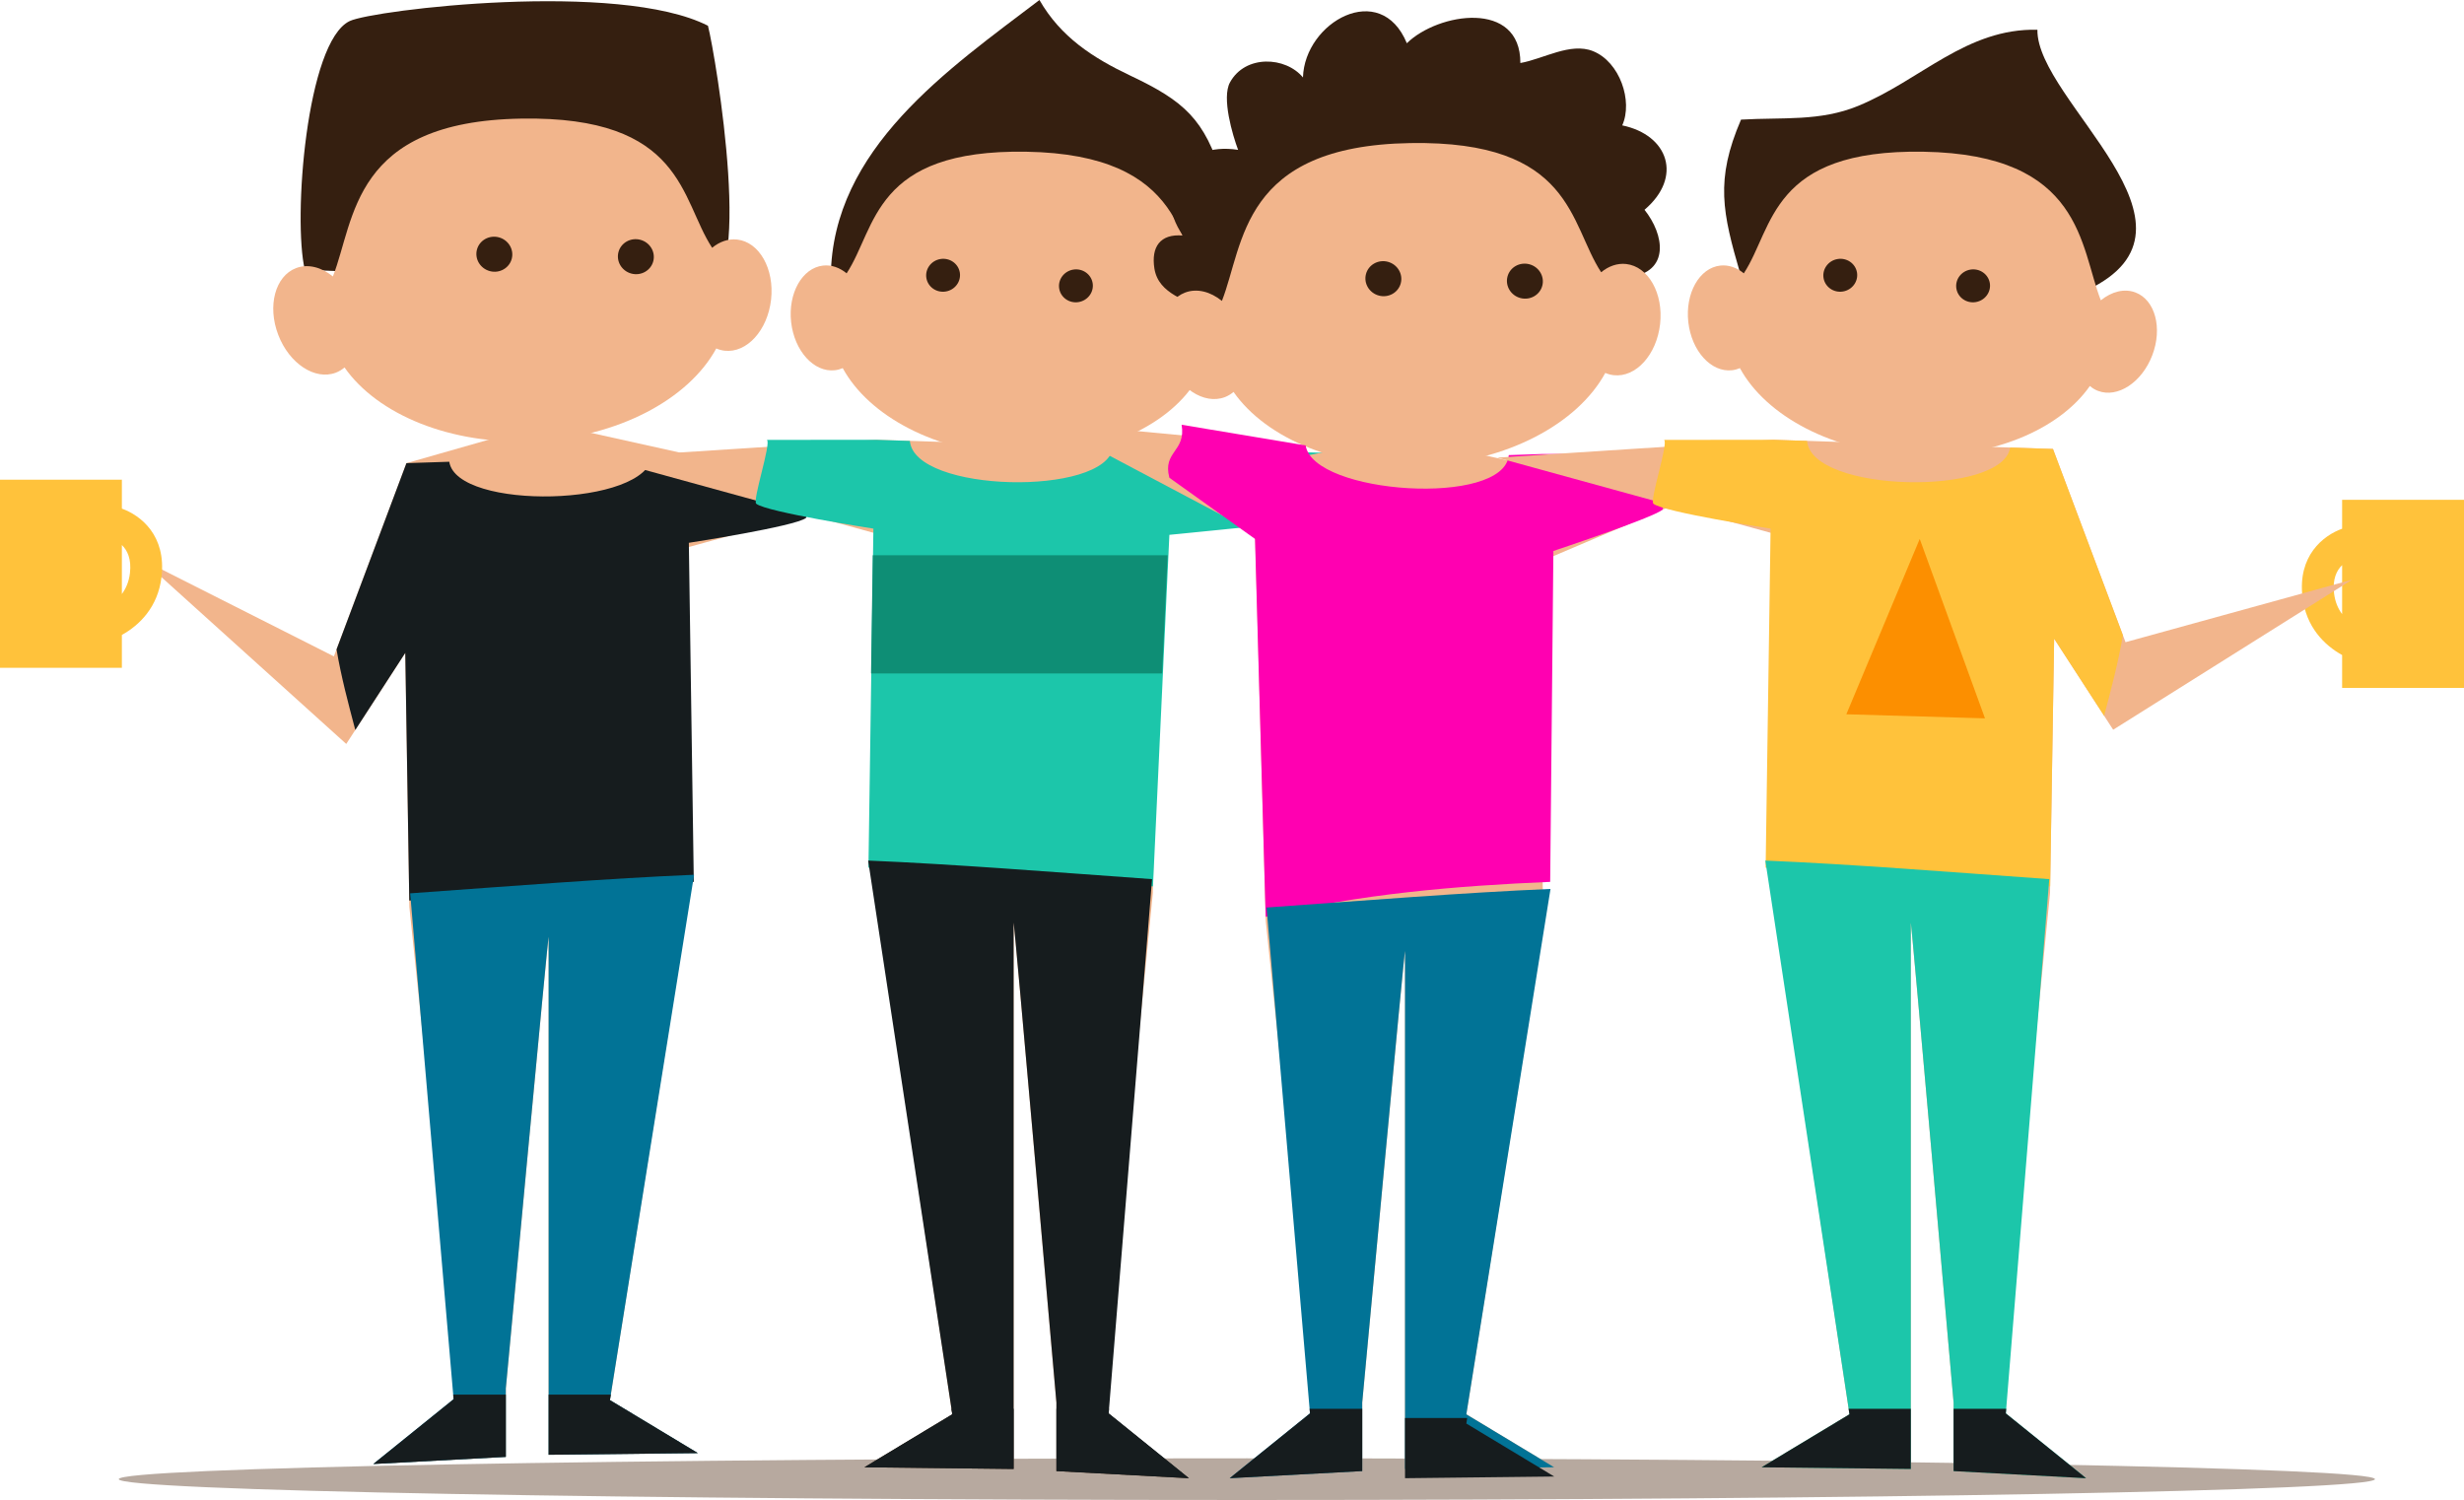 <?xml version="1.0" encoding="UTF-8" standalone="no"?>
<!-- Created with Inkscape (http://www.inkscape.org/) -->

<svg
   xmlns:dc="http://purl.org/dc/elements/1.1/"
   xmlns:cc="http://creativecommons.org/ns#"
   xmlns:rdf="http://www.w3.org/1999/02/22-rdf-syntax-ns#"
   xmlns:svg="http://www.w3.org/2000/svg"
   xmlns="http://www.w3.org/2000/svg"
   xmlns:sodipodi="http://sodipodi.sourceforge.net/DTD/sodipodi-0.dtd"
   xmlns:inkscape="http://www.inkscape.org/namespaces/inkscape"
   width="101.938mm"
   height="62.06mm"
   viewBox="0 0 361.199 219.896"
   id="svg37088"
   version="1.1"
   inkscape:version="0.91 r13725"
   sodipodi:docname="friend3.svg">
  <defs
     id="defs37090">
    <clipPath
       id="clipPath37652"
       clipPathUnits="userSpaceOnUse">
      <path
         inkscape:connector-curvature="0"
         id="path37654"
         d="M 0,800 800,800 800,0 0,0 0,800 Z" />
    </clipPath>
    <clipPath
       id="clipPath37764"
       clipPathUnits="userSpaceOnUse">
      <path
         inkscape:connector-curvature="0"
         id="path37766"
         d="M 0,800 800,800 800,0 0,0 0,800 Z" />
    </clipPath>
  </defs>
  <sodipodi:namedview
     id="base"
     pagecolor="#ffffff"
     bordercolor="#666666"
     borderopacity="1.0"
     inkscape:pageopacity="0.0"
     inkscape:pageshadow="2"
     inkscape:zoom="0.69044441"
     inkscape:cx="162.86369"
     inkscape:cy="89.083995"
     inkscape:document-units="px"
     inkscape:current-layer="layer1"
     showgrid="false"
     inkscape:window-width="1366"
     inkscape:window-height="705"
     inkscape:window-x="-8"
     inkscape:window-y="-8"
     inkscape:window-maximized="1"
     fit-margin-top="0"
     fit-margin-left="0"
     fit-margin-right="0"
     fit-margin-bottom="0" />
  <g
     inkscape:label="Capa 1"
     inkscape:groupmode="layer"
     id="layer1"
     transform="translate(442.04,-399.055)">
    <g
       id="g38284"
       transform="matrix(1.25,0,0,-1.25,-99.889,486.032)">
      <path
         d="m 0,0 c -0.198,1.68 0.312,2.693 0.945,3.304 l 0,-5.745 C 0.481,-1.814 0.12,-1.019 0,0 m 0.945,10.967 0,-3.391 C -1.28,6.773 -4.274,4.415 -3.703,-0.437 c 0.415,-3.527 2.575,-5.655 4.648,-6.802 l 0,-3.854 14.293,0 0,22.06 -14.293,0 z"
         style="fill:#ffc23b;fill-opacity:1;fill-rule:nonzero;stroke:none"
         id="path38286"
         inkscape:connector-curvature="0" />
    </g>
    <g
       id="g38292"
       transform="matrix(1.25,0,0,-1.25,-93.896,615.895)">
      <path
         d="m 0,0 c 0,-1.351 -59.229,-2.445 -132.297,-2.445 -73.062,0 -132.289,1.094 -132.289,2.445 0,1.35 59.227,2.444 132.289,2.444 C -59.229,2.444 0,1.35 0,0"
         style="fill:#b7a99f;fill-opacity:1;fill-rule:nonzero;stroke:none"
         id="path38294"
         inkscape:connector-curvature="0" />
    </g>
    <g
       id="g38296"
       transform="matrix(1.25,0,0,-1.25,-338.261,402.827)">
      <path
         d="m 0,0 c -10.45,5.333 -39.259,1.857 -42.013,0.549 -5.083,-2.412 -6.674,-23.269 -5.262,-29.171 l 46.389,-1.913 C 5.676,-32.21 0.928,-3.598 0,0"
         style="fill:#351f10;fill-opacity:1;fill-rule:nonzero;stroke:none"
         id="path38298"
         inkscape:connector-curvature="0" />
    </g>
    <g
       id="g38300"
       transform="matrix(1.25,0,0,-1.25,-329.008,442.982)">
      <path
         d="M 0,0 C 0.406,3.602 -1.375,6.757 -3.974,7.049 -5.021,7.167 -6.041,6.797 -6.912,6.084 -10.653,11.765 -10.211,21.55 -29.301,21.233 -49.165,20.906 -48.774,9.38 -51.386,2.722 c -1.344,1.087 -2.929,1.508 -4.323,0.976 -2.445,-0.931 -3.382,-4.432 -2.09,-7.816 1.291,-3.386 4.319,-5.375 6.764,-4.443 0.376,0.143 0.711,0.354 1.013,0.608 3.848,-5.507 12.414,-9.099 22.18,-8.649 9.897,0.456 18.174,4.926 21.415,10.876 0.312,-0.132 0.639,-0.224 0.983,-0.263 C -2.842,-6.281 -0.408,-3.6 0,0"
         style="fill:#f2b58c;fill-opacity:1;fill-rule:nonzero;stroke:none"
         id="path38302"
         inkscape:connector-curvature="0" />
    </g>
    <g
       id="g38304"
       transform="matrix(1.25,0,0,-1.25,-367.024,436.997)">
      <path
         d="M 0,0 C -0.29,-1.094 -1.438,-1.741 -2.563,-1.442 -3.69,-1.144 -4.37,-0.014 -4.081,1.079 -3.792,2.174 -2.642,2.82 -1.515,2.522 -0.391,2.224 0.291,1.095 0,0"
         style="fill:#351f10;fill-opacity:1;fill-rule:nonzero;stroke:none"
         id="path38306"
         inkscape:connector-curvature="0" />
    </g>
    <g
       id="g38308"
       transform="matrix(1.25,0,0,-1.25,-346.278,437.358)">
      <path
         d="m 0,0 c -0.29,-1.094 -1.438,-1.739 -2.565,-1.441 -1.126,0.296 -1.805,1.427 -1.516,2.52 0.289,1.095 1.44,1.74 2.566,1.442 C -0.39,2.224 0.29,1.095 0,0"
         style="fill:#351f10;fill-opacity:1;fill-rule:nonzero;stroke:none"
         id="path38310"
         inkscape:connector-curvature="0" />
    </g>
    <g
       id="g38312"
       transform="matrix(1.25,0,0,-1.25,-342.624,479.671)">
      <path
         d="m 0,0 33.299,9.158 -32.367,2.092 -16.328,3.626 -16.473,-4.7 -8.506,-22.662 -22.541,11.384 23.988,-21.652 6.921,10.678 0.482,-29.808 6.018,-57.72 -10.246,-7.599 15.54,0.833 0,8.037 c 0,0 5.019,53.955 5.019,52.926 l 0,-60.713 17.497,0.196 -10.308,6.214 9.078,57.226 L 0,0 Z"
         style="fill:#f2b58c;fill-opacity:1;fill-rule:nonzero;stroke:none"
         id="path38314"
         inkscape:connector-curvature="0" />
    </g>
    <g
       id="g38316"
       transform="matrix(1.25,0,0,-1.25,-341.458,465.608)">
      <path
         d="M 0,0 -3.961,-0.131 C -4.46,-6.243 -26.917,-6.656 -27.778,-0.91 l -5.023,-0.164 -8.198,-21.842 c 0.536,-3.195 1.372,-6.322 2.2,-9.451 l 5.86,9.041 0.47,-29.046 c 10.844,0.776 22.516,1.739 33.367,2.192 l -0.582,39.763 c 0,0 12.509,1.931 13.736,2.913 0.482,0.386 -1.781,7.097 -1.249,7.493 L 0,0 Z"
         style="fill:#161c1e;fill-opacity:1;fill-rule:nonzero;stroke:none"
         id="path38318"
         inkscape:connector-curvature="0" />
    </g>
    <g
       id="g38320"
       transform="matrix(1.25,0,0,-1.25,-340.292,527.291)">
      <path
         d="m 0,0 c -9.997,-0.417 -21.647,-1.347 -33.297,-2.18 l 5.093,-59.327 -9.415,-7.599 15.54,0.833 0,8.037 c 0,0 5.02,53.955 5.02,52.925 l 0,-60.712 17.497,0.196 L -9.87,-61.613 0,0 Z"
         style="fill:#017396;fill-opacity:1;fill-rule:nonzero;stroke:none"
         id="path38322"
         inkscape:connector-curvature="0" />
    </g>
    <g
       id="g38324"
       transform="matrix(1.25,0,0,-1.25,-375.606,603.5)">
      <path
         d="M 0,0 0.047,-0.54 -9.368,-8.14 6.172,-7.307 6.172,0 0,0 Z"
         style="fill:#161c1e;fill-opacity:1;fill-rule:nonzero;stroke:none"
         id="path38326"
         inkscape:connector-curvature="0" />
    </g>
    <g
       id="g38328"
       transform="matrix(1.25,0,0,-1.25,-352.5,603.5)">
      <path
         d="m 0,0 -7.292,0 0,-7.057 L 10.205,-6.86 -0.104,-0.646 0,0 Z"
         style="fill:#161c1e;fill-opacity:1;fill-rule:nonzero;stroke:none"
         id="path38330"
         inkscape:connector-curvature="0" />
    </g>
    <g
       id="g38332"
       transform="matrix(1.25,0,0,-1.25,-262.892,424.946)">
      <path
         d="m 0,0 c -2.047,6.732 -4.438,8.853 -10.739,11.835 -4.431,2.099 -8.198,4.548 -10.681,8.878 C -32.055,12.622 -45.741,3.294 -45.888,-11.729 L 0.314,-17.556 C 2.337,-11.765 1.785,-5.871 0,0"
         style="fill:#351f10;fill-opacity:1;fill-rule:nonzero;stroke:none"
         id="path38334"
         inkscape:connector-curvature="0" />
    </g>
    <g
       id="g38336"
       transform="matrix(1.25,0,0,-1.25,-326.067,446.282)">
      <path
         d="M 0,0 C -0.381,3.39 1.294,6.361 3.742,6.636 4.728,6.746 5.687,6.398 6.508,5.727 10.029,11.074 9.613,20.286 27.583,19.989 46.285,19.68 45.917,8.829 48.376,2.562 c 1.265,1.023 2.757,1.421 4.069,0.918 2.302,-0.877 3.184,-4.171 1.968,-7.357 -1.215,-3.188 -4.066,-5.06 -6.37,-4.182 -0.352,0.134 -0.668,0.332 -0.953,0.572 C 43.468,-12.672 35.406,-16.054 26.21,-15.63 16.894,-15.201 9.103,-10.992 6.051,-5.391 5.758,-5.516 5.449,-5.602 5.126,-5.639 2.677,-5.913 0.385,-3.39 0,0"
         style="fill:#f2b58c;fill-opacity:1;fill-rule:nonzero;stroke:none"
         id="path38338"
         inkscape:connector-curvature="0" />
    </g>
    <g
       id="g38340"
       transform="matrix(1.25,0,0,-1.25,-286.771,441.359)">
      <path
         d="M 0,0 C 0.171,-1.05 1.188,-1.762 2.27,-1.584 3.353,-1.407 4.094,-0.411 3.922,0.64 3.75,1.692 2.731,2.402 1.649,2.226 0.567,2.049 -0.173,1.053 0,0"
         style="fill:#351f10;fill-opacity:1;fill-rule:nonzero;stroke:none"
         id="path38342"
         inkscape:connector-curvature="0" />
    </g>
    <g
       id="g38344"
       transform="matrix(1.25,0,0,-1.25,-306.244,439.807)">
      <path
         d="M 0,0 C 0.172,-1.052 1.19,-1.762 2.272,-1.584 3.354,-1.408 4.094,-0.411 3.923,0.639 3.751,1.692 2.733,2.401 1.65,2.224 0.569,2.048 -0.171,1.052 0,0"
         style="fill:#351f10;fill-opacity:1;fill-rule:nonzero;stroke:none"
         id="path38346"
         inkscape:connector-curvature="0" />
    </g>
    <g
       id="g38348"
       transform="matrix(1.25,0,0,-1.25,-312.446,477.59)">
      <path
         d="m 0,0 -33.3,9.158 32.368,2.092 32.799,-1.074 0.139,-22.252 -0.482,-29.808 -6.018,-61.05 10.247,-7.599 -15.54,0.834 0,8.036 c 0,0 -5.019,57.286 -5.019,56.256 l 0,-64.042 -17.499,0.197 10.308,6.212 -9.077,60.557 L 0,0 Z"
         style="fill:#f2b58c;fill-opacity:1;fill-rule:nonzero;stroke:none"
         id="path38350"
         inkscape:connector-curvature="0" />
    </g>
    <g
       id="g38352"
       transform="matrix(1.25,0,0,-1.25,-313.611,463.527)">
      <path
         d="m 0,0 3.96,-0.13 c 0.499,-6.112 22.957,-6.526 23.818,-0.78 l 5.021,-0.164 22.637,-0.508 C 54.9,-4.777 54.351,-6.106 53.523,-9.234 l -19.13,-1.913 -1.925,-41.225 c -10.843,0.776 -22.515,1.74 -33.367,2.193 l 0.581,39.762 c 0,0 -12.509,1.932 -13.735,2.914 -0.482,0.385 1.781,7.096 1.249,7.492 L 0,0 Z"
         style="fill:#1cc6aa;fill-opacity:1;fill-rule:nonzero;stroke:none"
         id="path38354"
         inkscape:connector-curvature="0" />
    </g>
    <g
       id="g38356"
       transform="matrix(1.25,0,0,-1.25,-314.779,525.211)">
      <path
         d="m 0,0 c 9.996,-0.416 21.648,-1.347 33.298,-2.18 l -5.092,-62.657 9.413,-7.599 -15.54,0.834 0,8.036 c 0,0 -5.018,57.285 -5.018,56.256 l 0,-64.042 -17.5,0.196 10.308,6.213 L 0,0 Z"
         style="fill:#161c1e;fill-opacity:1;fill-rule:nonzero;stroke:none"
         id="path38358"
         inkscape:connector-curvature="0" />
    </g>
    <g
       id="g38360"
       transform="matrix(1.25,0,0,-1.25,-279.465,605.584)">
      <path
         d="M 0,0 -0.045,-0.539 9.368,-8.138 -6.172,-7.304 -6.172,0 0,0 Z"
         style="fill:#161c1e;fill-opacity:1;fill-rule:nonzero;stroke:none"
         id="path38362"
         inkscape:connector-curvature="0" />
    </g>
    <g
       id="g38364"
       transform="matrix(1.25,0,0,-1.25,-302.57,605.584)">
      <path
         d="m 0,0 7.294,0 0,-7.054 -17.5,0.197 L 0.103,-0.645 0,0 Z"
         style="fill:#161c1e;fill-opacity:1;fill-rule:nonzero;stroke:none"
         id="path38366"
         inkscape:connector-curvature="0" />
    </g>
    <g
       id="g38368"
       transform="matrix(1.25,0,0,-1.25,-271.681,497.786)">
      <path
         d="m 0,0 0.647,13.869 -34.583,0 L -34.139,0 0,0 Z"
         style="fill:#0e8e75;fill-opacity:1;fill-rule:nonzero;stroke:none"
         id="path38370"
         inkscape:connector-curvature="0" />
    </g>
    <g
       id="g38372"
       transform="matrix(1.25,0,0,-1.25,-204.234,417.434)">
      <path
         d="M 0,0 C 1.274,2.854 -0.287,7.445 -3.429,8.707 -6.081,9.77 -9.262,7.78 -11.948,7.314 c 0.031,7.436 -9.645,5.914 -13.313,2.319 -3.082,7.487 -11.985,2.498 -12.183,-4.013 -2.022,2.457 -6.767,2.705 -8.563,-0.586 -0.983,-1.806 0.299,-6.152 0.957,-7.905 -6.562,1.034 -10.195,-4.659 -6.472,-10.049 -2.702,0.236 -3.733,-1.371 -3.346,-3.855 0.475,-3.06 3.906,-3.744 6.235,-5.043 -5.761,-0.033 -1.662,-5.527 1.865,-6.013 l 33.15,-3.192 c 0.469,-0.419 10.295,-1.496 7.887,3.2 5.621,-3.417 13.73,8.667 6.514,10.01 4.865,0.619 4.152,4.998 1.827,7.913 C 7.121,-6.069 5.419,-1.133 0,0"
         style="fill:#351f10;fill-opacity:1;fill-rule:nonzero;stroke:none"
         id="path38374"
         inkscape:connector-curvature="0" />
    </g>
    <g
       id="g38376"
       transform="matrix(1.25,0,0,-1.25,-198.686,446.569)">
      <path
         d="M 0,0 C 0.406,3.602 -1.375,6.757 -3.975,7.05 -5.021,7.167 -6.04,6.797 -6.912,6.084 -10.653,11.765 -10.211,21.55 -29.301,21.233 -49.165,20.907 -48.774,9.38 -51.386,2.722 c -1.344,1.087 -2.929,1.508 -4.323,0.976 -2.445,-0.931 -3.382,-4.432 -2.09,-7.816 1.29,-3.386 4.319,-5.375 6.764,-4.443 0.376,0.144 0.711,0.354 1.013,0.608 3.848,-5.507 12.414,-9.099 22.18,-8.649 9.897,0.456 18.174,4.926 21.415,10.876 0.312,-0.132 0.639,-0.224 0.983,-0.263 C -2.842,-6.281 -0.408,-3.6 0,0"
         style="fill:#f2b58c;fill-opacity:1;fill-rule:nonzero;stroke:none"
         id="path38378"
         inkscape:connector-curvature="0" />
    </g>
    <g
       id="g38380"
       transform="matrix(1.25,0,0,-1.25,-236.701,440.584)">
      <path
         d="m 0,0 c -0.29,-1.094 -1.438,-1.741 -2.563,-1.442 -1.126,0.299 -1.807,1.428 -1.518,2.521 0.289,1.096 1.439,1.741 2.565,1.443 C -0.391,2.224 0.291,1.095 0,0"
         style="fill:#351f10;fill-opacity:1;fill-rule:nonzero;stroke:none"
         id="path38382"
         inkscape:connector-curvature="0" />
    </g>
    <g
       id="g38384"
       transform="matrix(1.25,0,0,-1.25,-215.955,440.945)">
      <path
         d="m 0,0 c -0.29,-1.094 -1.438,-1.739 -2.565,-1.441 -1.126,0.297 -1.806,1.427 -1.516,2.52 0.288,1.096 1.439,1.74 2.565,1.442 C -0.391,2.224 0.289,1.095 0,0"
         style="fill:#351f10;fill-opacity:1;fill-rule:nonzero;stroke:none"
         id="path38386"
         inkscape:connector-curvature="0" />
    </g>
    <g
       id="g38388"
       transform="matrix(1.25,0,0,-1.25,-217.083,481.751)">
      <path
         d="M 0,0 32.255,13.723 0.932,11.25 l -16.328,3.626 -11.173,-2.109 -13.376,2.203 -17.232,1.623 24.391,-12.913 1.261,-45.564 6.018,-57.72 -10.247,-7.6 15.54,0.834 0,8.036 c 0,0 5.02,53.955 5.02,52.926 l 0,-60.712 17.497,0.196 -10.308,6.213 9.078,57.227 L 0,0 Z"
         style="fill:#f2b58c;fill-opacity:1;fill-rule:nonzero;stroke:none"
         id="path38390"
         inkscape:connector-curvature="0" />
    </g>
    <g
       id="g38392"
       transform="matrix(1.25,0,0,-1.25,-215.919,465.608)"
       style="fill:#ff00b1;fill-opacity:1">
      <path
         d="M 0,0 -3.961,-0.131 C -4.46,-6.243 -26.917,-4.743 -27.778,1.003 L -42.326,3.43 c 0.536,-3.195 -2.263,-3.089 -1.435,-6.217 l 10.043,-7.174 1.249,-44.323 c 10.845,2.688 22.516,3.651 33.366,4.104 l 0.375,38.806 c 0,0 11.553,3.845 12.781,4.826 0.481,0.387 -1.782,6.141 -1.249,6.537 L 0,0 Z"
         style="fill:#ff00b1;fill-opacity:1;fill-rule:nonzero;stroke:none"
         id="path38394"
         inkscape:connector-curvature="0" />
    </g>
    <g
       id="g38396"
       transform="matrix(1.25,0,0,-1.25,-214.752,529.372)">
      <path
         d="m 0,0 c -9.997,-0.417 -21.647,-1.347 -33.297,-2.18 l 5.093,-59.327 -9.415,-7.6 15.54,0.834 0,8.036 c 0,0 5.019,53.954 5.019,52.925 l 0,-60.711 17.497,0.196 L -9.87,-61.614 0,0 Z"
         style="fill:#017396;fill-opacity:1;fill-rule:nonzero;stroke:none"
         id="path38398"
         inkscape:connector-curvature="0" />
    </g>
    <g
       id="g38400"
       transform="matrix(1.25,0,0,-1.25,-250.066,605.581)">
      <path
         d="M 0,0 0.047,-0.54 -9.368,-8.14 6.172,-7.306 6.172,0 0,0 Z"
         style="fill:#161c1e;fill-opacity:1;fill-rule:nonzero;stroke:none"
         id="path38402"
         inkscape:connector-curvature="0" />
    </g>
    <g
       id="g38404"
       transform="matrix(1.25,0,0,-1.25,-226.96,606.935)">
      <path
         d="m 0,0 -7.293,0 0,-7.057 L 10.204,-6.86 -0.104,-0.646 0,0 Z"
         style="fill:#161c1e;fill-opacity:1;fill-rule:nonzero;stroke:none"
         id="path38406"
         inkscape:connector-curvature="0" />
    </g>
    <g
       id="g38408"
       transform="matrix(1.25,0,0,-1.25,-186.927,439.202)">
      <path
         d="m 0,0 c -2.092,7.185 -2.969,10.994 0.083,18.09 4.882,0.286 9.269,-0.234 13.752,1.615 7.342,3.027 12.682,9.122 21.006,8.925 C 34.717,20.268 56.432,5.539 40.65,-1.913"
         style="fill:#351f10;fill-opacity:1;fill-rule:nonzero;stroke:none"
         id="path38410"
         inkscape:connector-curvature="0" />
    </g>
    <g
       id="g38412"
       transform="matrix(1.25,0,0,-1.25,-194.549,446.282)">
      <path
         d="M 0,0 C -0.381,3.39 1.295,6.361 3.742,6.636 4.728,6.746 5.687,6.398 6.508,5.727 10.029,11.074 9.613,20.286 27.583,19.989 46.284,19.68 45.917,8.829 48.376,2.562 c 1.265,1.023 2.757,1.421 4.068,0.918 2.302,-0.877 3.185,-4.171 1.968,-7.357 -1.215,-3.188 -4.065,-5.06 -6.369,-4.182 -0.353,0.134 -0.668,0.332 -0.953,0.572 C 43.468,-12.672 35.405,-16.054 26.21,-15.63 16.894,-15.201 9.103,-10.992 6.051,-5.391 5.758,-5.516 5.449,-5.602 5.126,-5.639 2.677,-5.913 0.385,-3.39 0,0"
         style="fill:#f2b58c;fill-opacity:1;fill-rule:nonzero;stroke:none"
         id="path38414"
         inkscape:connector-curvature="0" />
    </g>
    <g
       id="g38416"
       transform="matrix(1.25,0,0,-1.25,-155.254,441.359)">
      <path
         d="M 0,0 C 0.171,-1.05 1.188,-1.762 2.27,-1.584 3.353,-1.407 4.094,-0.411 3.922,0.64 3.75,1.692 2.731,2.402 1.649,2.226 0.567,2.049 -0.173,1.053 0,0"
         style="fill:#351f10;fill-opacity:1;fill-rule:nonzero;stroke:none"
         id="path38418"
         inkscape:connector-curvature="0" />
    </g>
    <g
       id="g38420"
       transform="matrix(1.25,0,0,-1.25,-174.726,439.807)">
      <path
         d="M 0,0 C 0.172,-1.052 1.19,-1.762 2.272,-1.584 3.354,-1.408 4.095,-0.411 3.924,0.639 3.752,1.692 2.733,2.401 1.65,2.224 0.569,2.048 -0.171,1.052 0,0"
         style="fill:#351f10;fill-opacity:1;fill-rule:nonzero;stroke:none"
         id="path38422"
         inkscape:connector-curvature="0" />
    </g>
    <g
       id="g38424"
       transform="matrix(1.25,0,0,-1.25,-180.929,477.59)">
      <path
         d="m 0,0 -33.299,9.158 32.367,2.092 32.799,-1.074 8.508,-22.662 26.563,7.328 -28.01,-17.596 -6.923,10.678 -0.481,-29.808 -6.018,-61.05 10.247,-7.599 -15.54,0.834 0,8.036 c 0,0 -5.019,57.286 -5.019,56.256 l 0,-64.042 -17.499,0.197 10.309,6.212 -9.078,60.557 L 0,0 Z"
         style="fill:#f2b58c;fill-opacity:1;fill-rule:nonzero;stroke:none"
         id="path38426"
         inkscape:connector-curvature="0" />
    </g>
    <g
       id="g38428"
       transform="matrix(1.25,0,0,-1.25,-182.093,463.527)">
      <path
         d="m 0,0 3.96,-0.13 c 0.499,-6.112 22.956,-6.526 23.817,-0.78 l 5.022,-0.164 8.199,-21.841 c -0.536,-3.195 -1.371,-6.323 -2.2,-9.451 l -5.861,9.04 -0.469,-29.046 c -10.844,0.776 -22.516,1.74 -33.366,2.193 l 0.581,39.762 c 0,0 -12.51,1.932 -13.737,2.914 -0.481,0.385 1.782,7.096 1.249,7.492 L 0,0 Z"
         style="fill:#ffc23b;fill-opacity:1;fill-rule:nonzero;stroke:none"
         id="path38430"
         inkscape:connector-curvature="0" />
    </g>
    <g
       id="g38432"
       transform="matrix(1.25,0,0,-1.25,-183.261,525.211)">
      <path
         d="m 0,0 c 9.997,-0.416 21.648,-1.347 33.298,-2.18 l -5.093,-62.657 9.414,-7.599 -15.54,0.834 0,8.036 c 0,0 -5.018,57.285 -5.018,56.256 l 0,-64.042 -17.499,0.196 L 9.87,-64.943 0,0 Z"
         style="fill:#1cc6aa;fill-opacity:1;fill-rule:nonzero;stroke:none"
         id="path38434"
         inkscape:connector-curvature="0" />
    </g>
    <g
       id="g38436"
       transform="matrix(1.25,0,0,-1.25,-147.948,605.584)">
      <path
         d="M 0,0 -0.046,-0.539 9.368,-8.138 -6.172,-7.304 -6.172,0 0,0 Z"
         style="fill:#161c1e;fill-opacity:1;fill-rule:nonzero;stroke:none"
         id="path38438"
         inkscape:connector-curvature="0" />
    </g>
    <g
       id="g38440"
       transform="matrix(1.25,0,0,-1.25,-171.053,605.584)">
      <path
         d="m 0,0 7.294,0 0,-7.054 -17.499,0.197 L 0.104,-0.645 0,0 Z"
         style="fill:#161c1e;fill-opacity:1;fill-rule:nonzero;stroke:none"
         id="path38442"
         inkscape:connector-curvature="0" />
    </g>
    <g
       id="g38444"
       transform="matrix(1.25,0,0,-1.25,-171.384,503.765)">
      <path
         d="M 0,0 16.26,-0.478 8.608,20.564 0,0 Z"
         style="fill:#fc8f00;fill-opacity:1;fill-rule:nonzero;stroke:none"
         id="path38446"
         inkscape:connector-curvature="0" />
    </g>
    <g
       id="g38284-4"
       transform="matrix(-1.25,0,0,-1.25,-422.993,483.085)">
      <path
         d="m 0,0 c -0.198,1.68 0.312,2.693 0.945,3.304 l 0,-5.745 C 0.481,-1.814 0.12,-1.019 0,0 m 0.945,10.967 0,-3.391 C -1.28,6.773 -4.274,4.415 -3.703,-0.437 c 0.415,-3.527 2.575,-5.655 4.648,-6.802 l 0,-3.854 14.293,0 0,22.06 -14.293,0 z"
         style="fill:#ffc23b;fill-opacity:1;fill-rule:nonzero;stroke:none"
         id="path38286-8"
         inkscape:connector-curvature="0" />
    </g>
  </g>
</svg>
